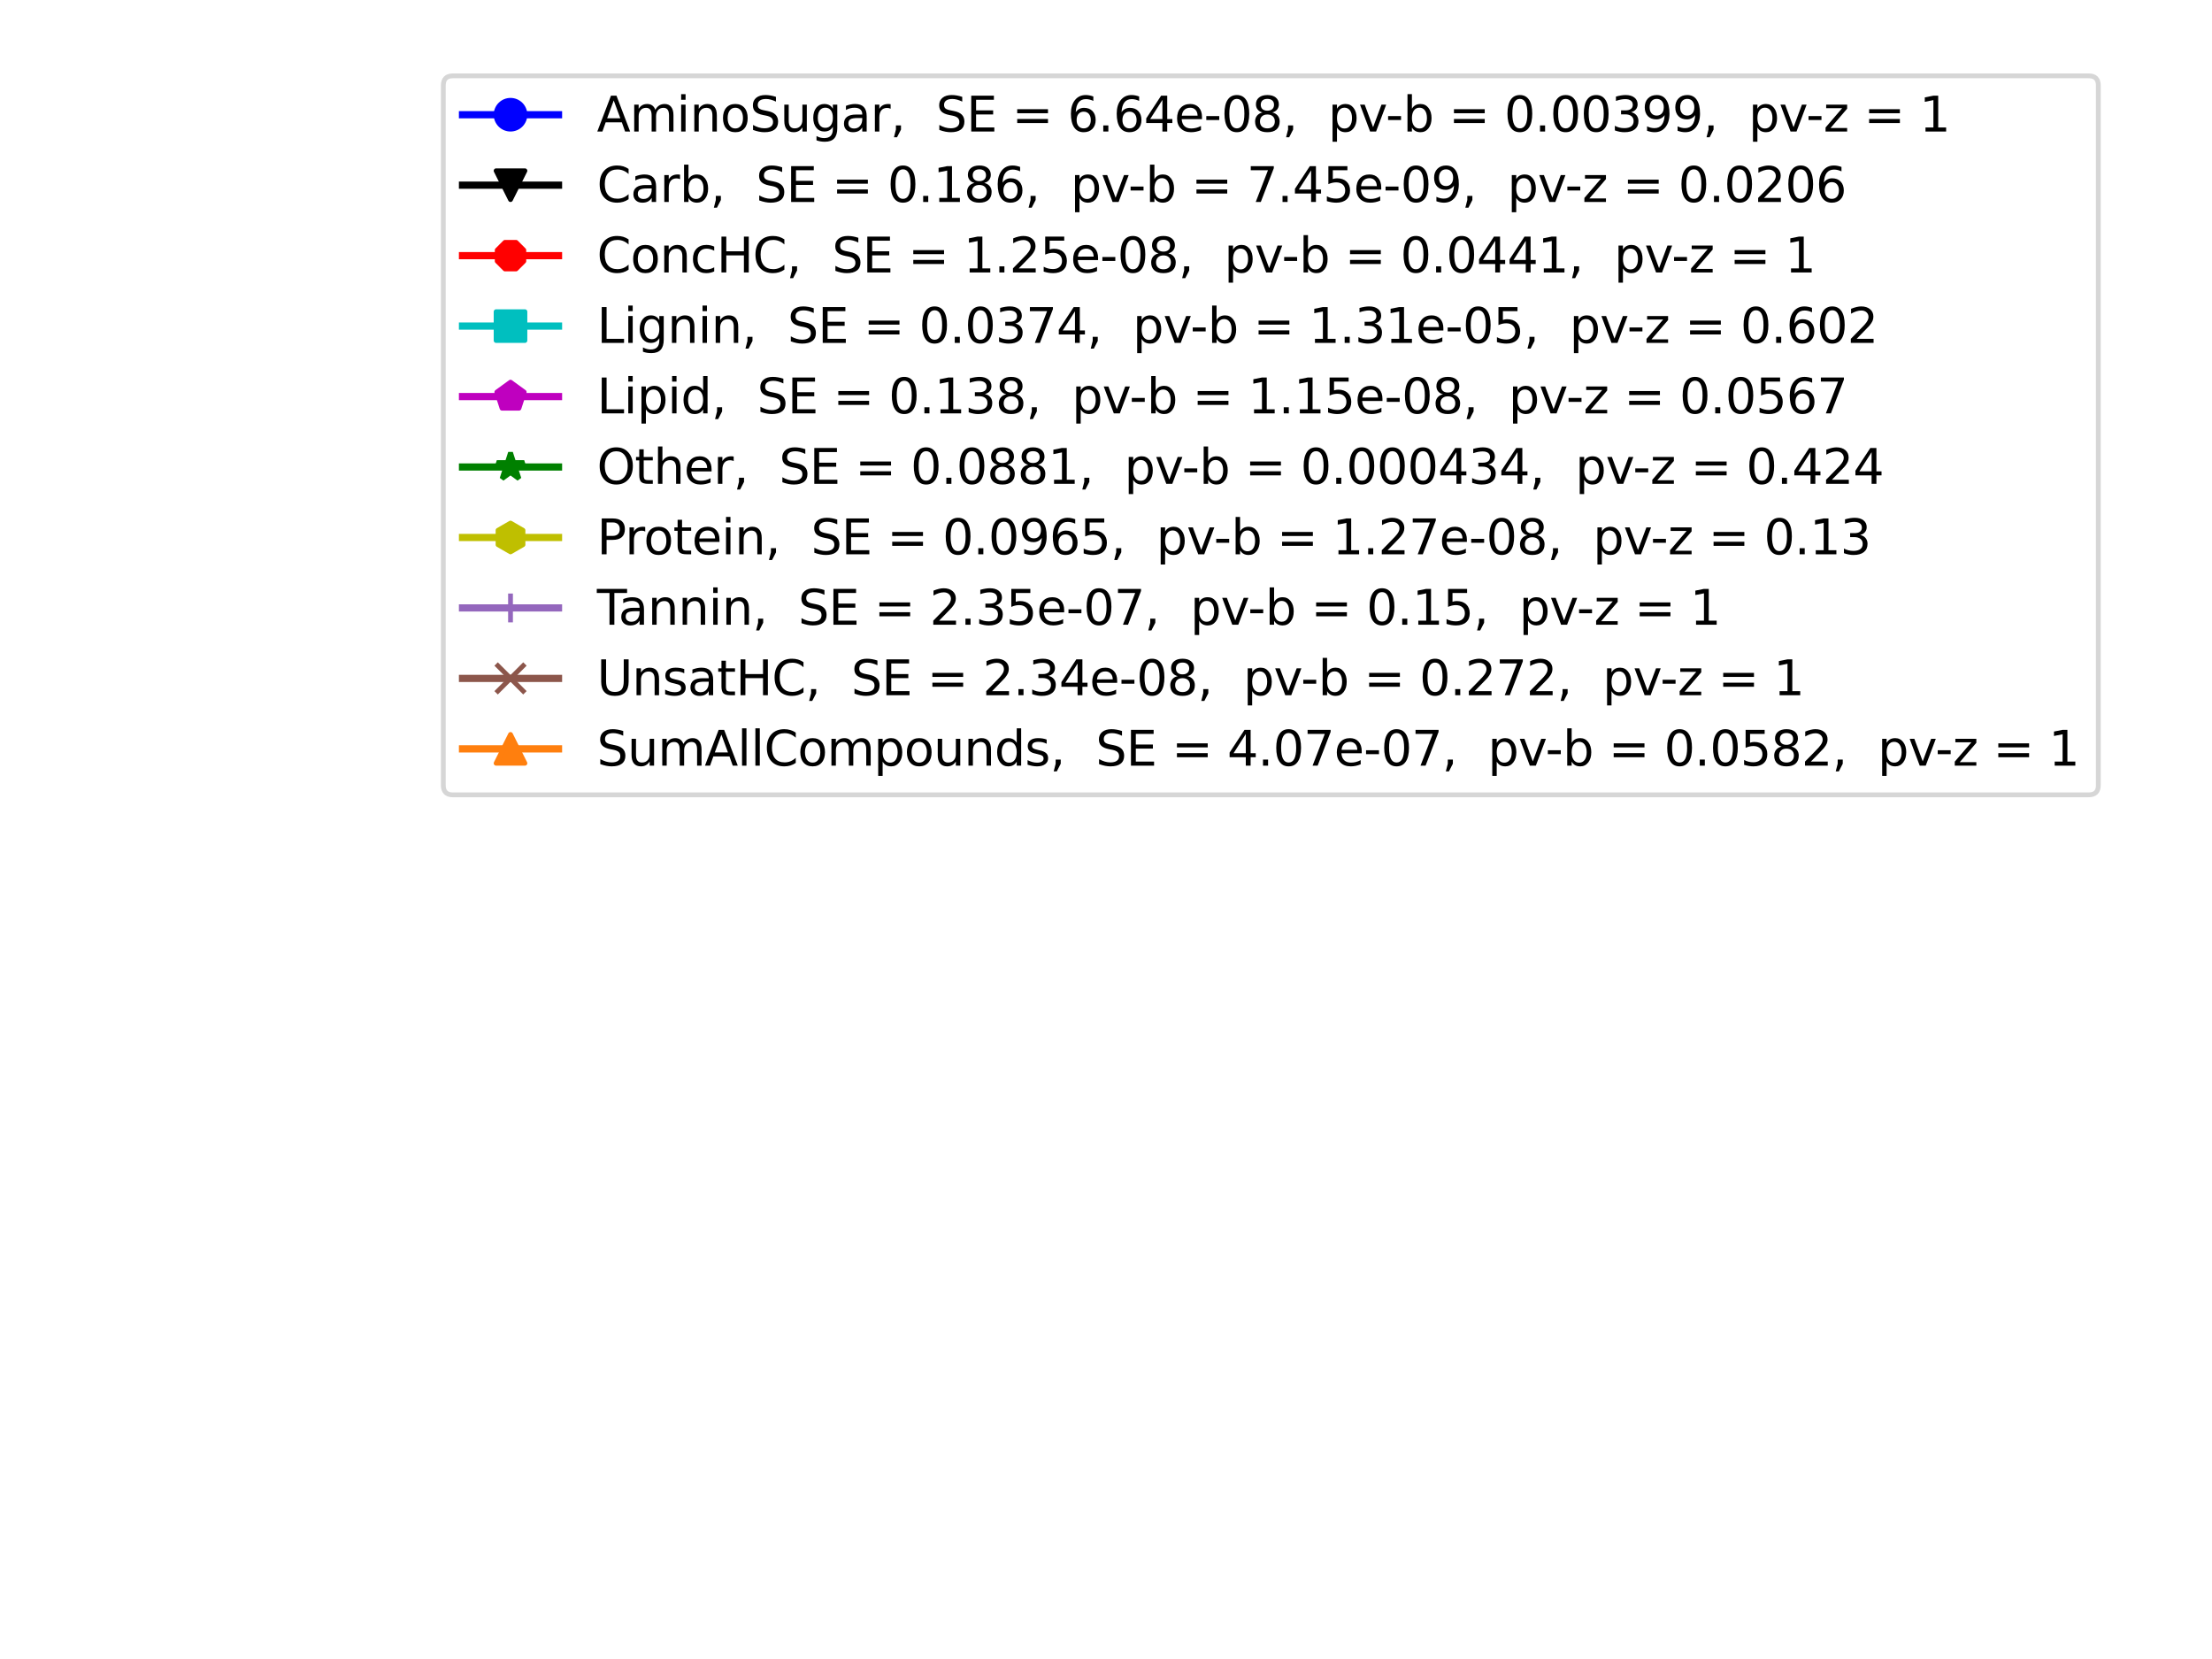 <?xml version="1.0" encoding="utf-8" standalone="no"?>
<!DOCTYPE svg PUBLIC "-//W3C//DTD SVG 1.1//EN"
  "http://www.w3.org/Graphics/SVG/1.1/DTD/svg11.dtd">
<svg xmlns:xlink="http://www.w3.org/1999/xlink" width="460.8pt" height="345.6pt" viewBox="0 0 460.8 345.6" xmlns="http://www.w3.org/2000/svg" version="1.1">
 <defs>
  <style type="text/css">*{stroke-linejoin: round; stroke-linecap: butt}</style>
 </defs>
 <g id="figure_1">
  <g id="patch_1">
   <path d="M 0 345.6 
L 460.8 345.6 
L 460.8 0 
L 0 0 
z
" style="fill: #ffffff"/>
  </g>
  <g id="axes_1">
   <g id="line2d_1"/>
   <g id="line2d_2"/>
   <g id="line2d_3"/>
   <g id="line2d_4"/>
   <g id="line2d_5"/>
   <g id="line2d_6"/>
   <g id="line2d_7"/>
   <g id="line2d_8"/>
   <g id="line2d_9"/>
   <g id="line2d_10"/>
   <g id="legend_1">
    <g id="patch_2">
     <path d="M 94.349 165.581 
L 435.12 165.581 
Q 437.12 165.581 437.12 163.581 
L 437.12 17.8 
Q 437.12 15.8 435.12 15.8 
L 94.349 15.8 
Q 92.349 15.8 92.349 17.8 
L 92.349 163.581 
Q 92.349 165.581 94.349 165.581 
z
" style="fill: #ffffff; opacity: 0.8; stroke: #cccccc; stroke-linejoin: miter"/>
    </g>
    <g id="line2d_11">
     <path d="M 96.349 23.898 
L 106.349 23.898 
L 116.349 23.898 
" style="fill: none; stroke: #0000ff; stroke-width: 1.5; stroke-linecap: square"/>
     <defs>
      <path id="mdc691e0d42" d="M 0 3 
C 0.796 3 1.559 2.684 2.121 2.121 
C 2.684 1.559 3 0.796 3 0 
C 3 -0.796 2.684 -1.559 2.121 -2.121 
C 1.559 -2.684 0.796 -3 0 -3 
C -0.796 -3 -1.559 -2.684 -2.121 -2.121 
C -2.684 -1.559 -3 -0.796 -3 0 
C -3 0.796 -2.684 1.559 -2.121 2.121 
C -1.559 2.684 -0.796 3 0 3 
z
" style="stroke: #0000ff"/>
     </defs>
     <g>
      <use xlink:href="#mdc691e0d42" x="106.349" y="23.898" style="fill: #0000ff; stroke: #0000ff"/>
     </g>
    </g>
    <g id="text_1">
     <!-- AminoSugar,  SE = 6.64e-08,  pv-b = 0.00399,  pv-z = 1 -->
     <g transform="translate(124.349 27.398)scale(0.1 -0.1)">
      <defs>
       <path id="DejaVuSans-41" d="M 2188 4044 
L 1331 1722 
L 3047 1722 
L 2188 4044 
z
M 1831 4666 
L 2547 4666 
L 4325 0 
L 3669 0 
L 3244 1197 
L 1141 1197 
L 716 0 
L 50 0 
L 1831 4666 
z
" transform="scale(0.016)"/>
       <path id="DejaVuSans-6d" d="M 3328 2828 
Q 3544 3216 3844 3400 
Q 4144 3584 4550 3584 
Q 5097 3584 5394 3201 
Q 5691 2819 5691 2113 
L 5691 0 
L 5113 0 
L 5113 2094 
Q 5113 2597 4934 2840 
Q 4756 3084 4391 3084 
Q 3944 3084 3684 2787 
Q 3425 2491 3425 1978 
L 3425 0 
L 2847 0 
L 2847 2094 
Q 2847 2600 2669 2842 
Q 2491 3084 2119 3084 
Q 1678 3084 1418 2786 
Q 1159 2488 1159 1978 
L 1159 0 
L 581 0 
L 581 3500 
L 1159 3500 
L 1159 2956 
Q 1356 3278 1631 3431 
Q 1906 3584 2284 3584 
Q 2666 3584 2933 3390 
Q 3200 3197 3328 2828 
z
" transform="scale(0.016)"/>
       <path id="DejaVuSans-69" d="M 603 3500 
L 1178 3500 
L 1178 0 
L 603 0 
L 603 3500 
z
M 603 4863 
L 1178 4863 
L 1178 4134 
L 603 4134 
L 603 4863 
z
" transform="scale(0.016)"/>
       <path id="DejaVuSans-6e" d="M 3513 2113 
L 3513 0 
L 2938 0 
L 2938 2094 
Q 2938 2591 2744 2837 
Q 2550 3084 2163 3084 
Q 1697 3084 1428 2787 
Q 1159 2491 1159 1978 
L 1159 0 
L 581 0 
L 581 3500 
L 1159 3500 
L 1159 2956 
Q 1366 3272 1645 3428 
Q 1925 3584 2291 3584 
Q 2894 3584 3203 3211 
Q 3513 2838 3513 2113 
z
" transform="scale(0.016)"/>
       <path id="DejaVuSans-6f" d="M 1959 3097 
Q 1497 3097 1228 2736 
Q 959 2375 959 1747 
Q 959 1119 1226 758 
Q 1494 397 1959 397 
Q 2419 397 2687 759 
Q 2956 1122 2956 1747 
Q 2956 2369 2687 2733 
Q 2419 3097 1959 3097 
z
M 1959 3584 
Q 2709 3584 3137 3096 
Q 3566 2609 3566 1747 
Q 3566 888 3137 398 
Q 2709 -91 1959 -91 
Q 1206 -91 779 398 
Q 353 888 353 1747 
Q 353 2609 779 3096 
Q 1206 3584 1959 3584 
z
" transform="scale(0.016)"/>
       <path id="DejaVuSans-53" d="M 3425 4513 
L 3425 3897 
Q 3066 4069 2747 4153 
Q 2428 4238 2131 4238 
Q 1616 4238 1336 4038 
Q 1056 3838 1056 3469 
Q 1056 3159 1242 3001 
Q 1428 2844 1947 2747 
L 2328 2669 
Q 3034 2534 3370 2195 
Q 3706 1856 3706 1288 
Q 3706 609 3251 259 
Q 2797 -91 1919 -91 
Q 1588 -91 1214 -16 
Q 841 59 441 206 
L 441 856 
Q 825 641 1194 531 
Q 1563 422 1919 422 
Q 2459 422 2753 634 
Q 3047 847 3047 1241 
Q 3047 1584 2836 1778 
Q 2625 1972 2144 2069 
L 1759 2144 
Q 1053 2284 737 2584 
Q 422 2884 422 3419 
Q 422 4038 858 4394 
Q 1294 4750 2059 4750 
Q 2388 4750 2728 4690 
Q 3069 4631 3425 4513 
z
" transform="scale(0.016)"/>
       <path id="DejaVuSans-75" d="M 544 1381 
L 544 3500 
L 1119 3500 
L 1119 1403 
Q 1119 906 1312 657 
Q 1506 409 1894 409 
Q 2359 409 2629 706 
Q 2900 1003 2900 1516 
L 2900 3500 
L 3475 3500 
L 3475 0 
L 2900 0 
L 2900 538 
Q 2691 219 2414 64 
Q 2138 -91 1772 -91 
Q 1169 -91 856 284 
Q 544 659 544 1381 
z
M 1991 3584 
L 1991 3584 
z
" transform="scale(0.016)"/>
       <path id="DejaVuSans-67" d="M 2906 1791 
Q 2906 2416 2648 2759 
Q 2391 3103 1925 3103 
Q 1463 3103 1205 2759 
Q 947 2416 947 1791 
Q 947 1169 1205 825 
Q 1463 481 1925 481 
Q 2391 481 2648 825 
Q 2906 1169 2906 1791 
z
M 3481 434 
Q 3481 -459 3084 -895 
Q 2688 -1331 1869 -1331 
Q 1566 -1331 1297 -1286 
Q 1028 -1241 775 -1147 
L 775 -588 
Q 1028 -725 1275 -790 
Q 1522 -856 1778 -856 
Q 2344 -856 2625 -561 
Q 2906 -266 2906 331 
L 2906 616 
Q 2728 306 2450 153 
Q 2172 0 1784 0 
Q 1141 0 747 490 
Q 353 981 353 1791 
Q 353 2603 747 3093 
Q 1141 3584 1784 3584 
Q 2172 3584 2450 3431 
Q 2728 3278 2906 2969 
L 2906 3500 
L 3481 3500 
L 3481 434 
z
" transform="scale(0.016)"/>
       <path id="DejaVuSans-61" d="M 2194 1759 
Q 1497 1759 1228 1600 
Q 959 1441 959 1056 
Q 959 750 1161 570 
Q 1363 391 1709 391 
Q 2188 391 2477 730 
Q 2766 1069 2766 1631 
L 2766 1759 
L 2194 1759 
z
M 3341 1997 
L 3341 0 
L 2766 0 
L 2766 531 
Q 2569 213 2275 61 
Q 1981 -91 1556 -91 
Q 1019 -91 701 211 
Q 384 513 384 1019 
Q 384 1609 779 1909 
Q 1175 2209 1959 2209 
L 2766 2209 
L 2766 2266 
Q 2766 2663 2505 2880 
Q 2244 3097 1772 3097 
Q 1472 3097 1187 3025 
Q 903 2953 641 2809 
L 641 3341 
Q 956 3463 1253 3523 
Q 1550 3584 1831 3584 
Q 2591 3584 2966 3190 
Q 3341 2797 3341 1997 
z
" transform="scale(0.016)"/>
       <path id="DejaVuSans-72" d="M 2631 2963 
Q 2534 3019 2420 3045 
Q 2306 3072 2169 3072 
Q 1681 3072 1420 2755 
Q 1159 2438 1159 1844 
L 1159 0 
L 581 0 
L 581 3500 
L 1159 3500 
L 1159 2956 
Q 1341 3275 1631 3429 
Q 1922 3584 2338 3584 
Q 2397 3584 2469 3576 
Q 2541 3569 2628 3553 
L 2631 2963 
z
" transform="scale(0.016)"/>
       <path id="DejaVuSans-2c" d="M 750 794 
L 1409 794 
L 1409 256 
L 897 -744 
L 494 -744 
L 750 256 
L 750 794 
z
" transform="scale(0.016)"/>
       <path id="DejaVuSans-20" transform="scale(0.016)"/>
       <path id="DejaVuSans-45" d="M 628 4666 
L 3578 4666 
L 3578 4134 
L 1259 4134 
L 1259 2753 
L 3481 2753 
L 3481 2222 
L 1259 2222 
L 1259 531 
L 3634 531 
L 3634 0 
L 628 0 
L 628 4666 
z
" transform="scale(0.016)"/>
       <path id="DejaVuSans-3d" d="M 678 2906 
L 4684 2906 
L 4684 2381 
L 678 2381 
L 678 2906 
z
M 678 1631 
L 4684 1631 
L 4684 1100 
L 678 1100 
L 678 1631 
z
" transform="scale(0.016)"/>
       <path id="DejaVuSans-36" d="M 2113 2584 
Q 1688 2584 1439 2293 
Q 1191 2003 1191 1497 
Q 1191 994 1439 701 
Q 1688 409 2113 409 
Q 2538 409 2786 701 
Q 3034 994 3034 1497 
Q 3034 2003 2786 2293 
Q 2538 2584 2113 2584 
z
M 3366 4563 
L 3366 3988 
Q 3128 4100 2886 4159 
Q 2644 4219 2406 4219 
Q 1781 4219 1451 3797 
Q 1122 3375 1075 2522 
Q 1259 2794 1537 2939 
Q 1816 3084 2150 3084 
Q 2853 3084 3261 2657 
Q 3669 2231 3669 1497 
Q 3669 778 3244 343 
Q 2819 -91 2113 -91 
Q 1303 -91 875 529 
Q 447 1150 447 2328 
Q 447 3434 972 4092 
Q 1497 4750 2381 4750 
Q 2619 4750 2861 4703 
Q 3103 4656 3366 4563 
z
" transform="scale(0.016)"/>
       <path id="DejaVuSans-2e" d="M 684 794 
L 1344 794 
L 1344 0 
L 684 0 
L 684 794 
z
" transform="scale(0.016)"/>
       <path id="DejaVuSans-34" d="M 2419 4116 
L 825 1625 
L 2419 1625 
L 2419 4116 
z
M 2253 4666 
L 3047 4666 
L 3047 1625 
L 3713 1625 
L 3713 1100 
L 3047 1100 
L 3047 0 
L 2419 0 
L 2419 1100 
L 313 1100 
L 313 1709 
L 2253 4666 
z
" transform="scale(0.016)"/>
       <path id="DejaVuSans-65" d="M 3597 1894 
L 3597 1613 
L 953 1613 
Q 991 1019 1311 708 
Q 1631 397 2203 397 
Q 2534 397 2845 478 
Q 3156 559 3463 722 
L 3463 178 
Q 3153 47 2828 -22 
Q 2503 -91 2169 -91 
Q 1331 -91 842 396 
Q 353 884 353 1716 
Q 353 2575 817 3079 
Q 1281 3584 2069 3584 
Q 2775 3584 3186 3129 
Q 3597 2675 3597 1894 
z
M 3022 2063 
Q 3016 2534 2758 2815 
Q 2500 3097 2075 3097 
Q 1594 3097 1305 2825 
Q 1016 2553 972 2059 
L 3022 2063 
z
" transform="scale(0.016)"/>
       <path id="DejaVuSans-2d" d="M 313 2009 
L 1997 2009 
L 1997 1497 
L 313 1497 
L 313 2009 
z
" transform="scale(0.016)"/>
       <path id="DejaVuSans-30" d="M 2034 4250 
Q 1547 4250 1301 3770 
Q 1056 3291 1056 2328 
Q 1056 1369 1301 889 
Q 1547 409 2034 409 
Q 2525 409 2770 889 
Q 3016 1369 3016 2328 
Q 3016 3291 2770 3770 
Q 2525 4250 2034 4250 
z
M 2034 4750 
Q 2819 4750 3233 4129 
Q 3647 3509 3647 2328 
Q 3647 1150 3233 529 
Q 2819 -91 2034 -91 
Q 1250 -91 836 529 
Q 422 1150 422 2328 
Q 422 3509 836 4129 
Q 1250 4750 2034 4750 
z
" transform="scale(0.016)"/>
       <path id="DejaVuSans-38" d="M 2034 2216 
Q 1584 2216 1326 1975 
Q 1069 1734 1069 1313 
Q 1069 891 1326 650 
Q 1584 409 2034 409 
Q 2484 409 2743 651 
Q 3003 894 3003 1313 
Q 3003 1734 2745 1975 
Q 2488 2216 2034 2216 
z
M 1403 2484 
Q 997 2584 770 2862 
Q 544 3141 544 3541 
Q 544 4100 942 4425 
Q 1341 4750 2034 4750 
Q 2731 4750 3128 4425 
Q 3525 4100 3525 3541 
Q 3525 3141 3298 2862 
Q 3072 2584 2669 2484 
Q 3125 2378 3379 2068 
Q 3634 1759 3634 1313 
Q 3634 634 3220 271 
Q 2806 -91 2034 -91 
Q 1263 -91 848 271 
Q 434 634 434 1313 
Q 434 1759 690 2068 
Q 947 2378 1403 2484 
z
M 1172 3481 
Q 1172 3119 1398 2916 
Q 1625 2713 2034 2713 
Q 2441 2713 2670 2916 
Q 2900 3119 2900 3481 
Q 2900 3844 2670 4047 
Q 2441 4250 2034 4250 
Q 1625 4250 1398 4047 
Q 1172 3844 1172 3481 
z
" transform="scale(0.016)"/>
       <path id="DejaVuSans-70" d="M 1159 525 
L 1159 -1331 
L 581 -1331 
L 581 3500 
L 1159 3500 
L 1159 2969 
Q 1341 3281 1617 3432 
Q 1894 3584 2278 3584 
Q 2916 3584 3314 3078 
Q 3713 2572 3713 1747 
Q 3713 922 3314 415 
Q 2916 -91 2278 -91 
Q 1894 -91 1617 61 
Q 1341 213 1159 525 
z
M 3116 1747 
Q 3116 2381 2855 2742 
Q 2594 3103 2138 3103 
Q 1681 3103 1420 2742 
Q 1159 2381 1159 1747 
Q 1159 1113 1420 752 
Q 1681 391 2138 391 
Q 2594 391 2855 752 
Q 3116 1113 3116 1747 
z
" transform="scale(0.016)"/>
       <path id="DejaVuSans-76" d="M 191 3500 
L 800 3500 
L 1894 563 
L 2988 3500 
L 3597 3500 
L 2284 0 
L 1503 0 
L 191 3500 
z
" transform="scale(0.016)"/>
       <path id="DejaVuSans-62" d="M 3116 1747 
Q 3116 2381 2855 2742 
Q 2594 3103 2138 3103 
Q 1681 3103 1420 2742 
Q 1159 2381 1159 1747 
Q 1159 1113 1420 752 
Q 1681 391 2138 391 
Q 2594 391 2855 752 
Q 3116 1113 3116 1747 
z
M 1159 2969 
Q 1341 3281 1617 3432 
Q 1894 3584 2278 3584 
Q 2916 3584 3314 3078 
Q 3713 2572 3713 1747 
Q 3713 922 3314 415 
Q 2916 -91 2278 -91 
Q 1894 -91 1617 61 
Q 1341 213 1159 525 
L 1159 0 
L 581 0 
L 581 4863 
L 1159 4863 
L 1159 2969 
z
" transform="scale(0.016)"/>
       <path id="DejaVuSans-33" d="M 2597 2516 
Q 3050 2419 3304 2112 
Q 3559 1806 3559 1356 
Q 3559 666 3084 287 
Q 2609 -91 1734 -91 
Q 1441 -91 1130 -33 
Q 819 25 488 141 
L 488 750 
Q 750 597 1062 519 
Q 1375 441 1716 441 
Q 2309 441 2620 675 
Q 2931 909 2931 1356 
Q 2931 1769 2642 2001 
Q 2353 2234 1838 2234 
L 1294 2234 
L 1294 2753 
L 1863 2753 
Q 2328 2753 2575 2939 
Q 2822 3125 2822 3475 
Q 2822 3834 2567 4026 
Q 2313 4219 1838 4219 
Q 1578 4219 1281 4162 
Q 984 4106 628 3988 
L 628 4550 
Q 988 4650 1302 4700 
Q 1616 4750 1894 4750 
Q 2613 4750 3031 4423 
Q 3450 4097 3450 3541 
Q 3450 3153 3228 2886 
Q 3006 2619 2597 2516 
z
" transform="scale(0.016)"/>
       <path id="DejaVuSans-39" d="M 703 97 
L 703 672 
Q 941 559 1184 500 
Q 1428 441 1663 441 
Q 2288 441 2617 861 
Q 2947 1281 2994 2138 
Q 2813 1869 2534 1725 
Q 2256 1581 1919 1581 
Q 1219 1581 811 2004 
Q 403 2428 403 3163 
Q 403 3881 828 4315 
Q 1253 4750 1959 4750 
Q 2769 4750 3195 4129 
Q 3622 3509 3622 2328 
Q 3622 1225 3098 567 
Q 2575 -91 1691 -91 
Q 1453 -91 1209 -44 
Q 966 3 703 97 
z
M 1959 2075 
Q 2384 2075 2632 2365 
Q 2881 2656 2881 3163 
Q 2881 3666 2632 3958 
Q 2384 4250 1959 4250 
Q 1534 4250 1286 3958 
Q 1038 3666 1038 3163 
Q 1038 2656 1286 2365 
Q 1534 2075 1959 2075 
z
" transform="scale(0.016)"/>
       <path id="DejaVuSans-7a" d="M 353 3500 
L 3084 3500 
L 3084 2975 
L 922 459 
L 3084 459 
L 3084 0 
L 275 0 
L 275 525 
L 2438 3041 
L 353 3041 
L 353 3500 
z
" transform="scale(0.016)"/>
       <path id="DejaVuSans-31" d="M 794 531 
L 1825 531 
L 1825 4091 
L 703 3866 
L 703 4441 
L 1819 4666 
L 2450 4666 
L 2450 531 
L 3481 531 
L 3481 0 
L 794 0 
L 794 531 
z
" transform="scale(0.016)"/>
      </defs>
      <use xlink:href="#DejaVuSans-41"/>
      <use xlink:href="#DejaVuSans-6d" x="68.408"/>
      <use xlink:href="#DejaVuSans-69" x="165.82"/>
      <use xlink:href="#DejaVuSans-6e" x="193.604"/>
      <use xlink:href="#DejaVuSans-6f" x="256.982"/>
      <use xlink:href="#DejaVuSans-53" x="318.164"/>
      <use xlink:href="#DejaVuSans-75" x="381.641"/>
      <use xlink:href="#DejaVuSans-67" x="445.02"/>
      <use xlink:href="#DejaVuSans-61" x="508.496"/>
      <use xlink:href="#DejaVuSans-72" x="569.775"/>
      <use xlink:href="#DejaVuSans-2c" x="610.889"/>
      <use xlink:href="#DejaVuSans-20" x="642.676"/>
      <use xlink:href="#DejaVuSans-20" x="674.463"/>
      <use xlink:href="#DejaVuSans-53" x="706.25"/>
      <use xlink:href="#DejaVuSans-45" x="769.727"/>
      <use xlink:href="#DejaVuSans-20" x="832.91"/>
      <use xlink:href="#DejaVuSans-3d" x="864.697"/>
      <use xlink:href="#DejaVuSans-20" x="948.486"/>
      <use xlink:href="#DejaVuSans-36" x="980.273"/>
      <use xlink:href="#DejaVuSans-2e" x="1043.896"/>
      <use xlink:href="#DejaVuSans-36" x="1075.684"/>
      <use xlink:href="#DejaVuSans-34" x="1139.307"/>
      <use xlink:href="#DejaVuSans-65" x="1202.93"/>
      <use xlink:href="#DejaVuSans-2d" x="1264.453"/>
      <use xlink:href="#DejaVuSans-30" x="1300.537"/>
      <use xlink:href="#DejaVuSans-38" x="1364.16"/>
      <use xlink:href="#DejaVuSans-2c" x="1427.783"/>
      <use xlink:href="#DejaVuSans-20" x="1459.57"/>
      <use xlink:href="#DejaVuSans-20" x="1491.357"/>
      <use xlink:href="#DejaVuSans-70" x="1523.145"/>
      <use xlink:href="#DejaVuSans-76" x="1586.621"/>
      <use xlink:href="#DejaVuSans-2d" x="1643.176"/>
      <use xlink:href="#DejaVuSans-62" x="1679.26"/>
      <use xlink:href="#DejaVuSans-20" x="1742.736"/>
      <use xlink:href="#DejaVuSans-3d" x="1774.523"/>
      <use xlink:href="#DejaVuSans-20" x="1858.312"/>
      <use xlink:href="#DejaVuSans-30" x="1890.1"/>
      <use xlink:href="#DejaVuSans-2e" x="1953.723"/>
      <use xlink:href="#DejaVuSans-30" x="1985.51"/>
      <use xlink:href="#DejaVuSans-30" x="2049.133"/>
      <use xlink:href="#DejaVuSans-33" x="2112.756"/>
      <use xlink:href="#DejaVuSans-39" x="2176.379"/>
      <use xlink:href="#DejaVuSans-39" x="2240.002"/>
      <use xlink:href="#DejaVuSans-2c" x="2303.625"/>
      <use xlink:href="#DejaVuSans-20" x="2335.412"/>
      <use xlink:href="#DejaVuSans-20" x="2367.199"/>
      <use xlink:href="#DejaVuSans-70" x="2398.986"/>
      <use xlink:href="#DejaVuSans-76" x="2462.463"/>
      <use xlink:href="#DejaVuSans-2d" x="2519.018"/>
      <use xlink:href="#DejaVuSans-7a" x="2555.102"/>
      <use xlink:href="#DejaVuSans-20" x="2607.592"/>
      <use xlink:href="#DejaVuSans-3d" x="2639.379"/>
      <use xlink:href="#DejaVuSans-20" x="2723.168"/>
      <use xlink:href="#DejaVuSans-31" x="2754.955"/>
     </g>
    </g>
    <g id="line2d_12">
     <path d="M 96.349 38.577 
L 106.349 38.577 
L 116.349 38.577 
" style="fill: none; stroke: #000000; stroke-width: 1.5; stroke-linecap: square"/>
     <defs>
      <path id="mf0609f9dbe" d="M -0 3 
L 3 -3 
L -3 -3 
z
" style="stroke: #000000; stroke-linejoin: miter"/>
     </defs>
     <g>
      <use xlink:href="#mf0609f9dbe" x="106.349" y="38.577" style="stroke: #000000; stroke-linejoin: miter"/>
     </g>
    </g>
    <g id="text_2">
     <!-- Carb,  SE = 0.186,  pv-b = 7.45e-09,  pv-z = 0.0206 -->
     <g transform="translate(124.349 42.077)scale(0.1 -0.1)">
      <defs>
       <path id="DejaVuSans-43" d="M 4122 4306 
L 4122 3641 
Q 3803 3938 3442 4084 
Q 3081 4231 2675 4231 
Q 1875 4231 1450 3742 
Q 1025 3253 1025 2328 
Q 1025 1406 1450 917 
Q 1875 428 2675 428 
Q 3081 428 3442 575 
Q 3803 722 4122 1019 
L 4122 359 
Q 3791 134 3420 21 
Q 3050 -91 2638 -91 
Q 1578 -91 968 557 
Q 359 1206 359 2328 
Q 359 3453 968 4101 
Q 1578 4750 2638 4750 
Q 3056 4750 3426 4639 
Q 3797 4528 4122 4306 
z
" transform="scale(0.016)"/>
       <path id="DejaVuSans-37" d="M 525 4666 
L 3525 4666 
L 3525 4397 
L 1831 0 
L 1172 0 
L 2766 4134 
L 525 4134 
L 525 4666 
z
" transform="scale(0.016)"/>
       <path id="DejaVuSans-35" d="M 691 4666 
L 3169 4666 
L 3169 4134 
L 1269 4134 
L 1269 2991 
Q 1406 3038 1543 3061 
Q 1681 3084 1819 3084 
Q 2600 3084 3056 2656 
Q 3513 2228 3513 1497 
Q 3513 744 3044 326 
Q 2575 -91 1722 -91 
Q 1428 -91 1123 -41 
Q 819 9 494 109 
L 494 744 
Q 775 591 1075 516 
Q 1375 441 1709 441 
Q 2250 441 2565 725 
Q 2881 1009 2881 1497 
Q 2881 1984 2565 2268 
Q 2250 2553 1709 2553 
Q 1456 2553 1204 2497 
Q 953 2441 691 2322 
L 691 4666 
z
" transform="scale(0.016)"/>
       <path id="DejaVuSans-32" d="M 1228 531 
L 3431 531 
L 3431 0 
L 469 0 
L 469 531 
Q 828 903 1448 1529 
Q 2069 2156 2228 2338 
Q 2531 2678 2651 2914 
Q 2772 3150 2772 3378 
Q 2772 3750 2511 3984 
Q 2250 4219 1831 4219 
Q 1534 4219 1204 4116 
Q 875 4013 500 3803 
L 500 4441 
Q 881 4594 1212 4672 
Q 1544 4750 1819 4750 
Q 2544 4750 2975 4387 
Q 3406 4025 3406 3419 
Q 3406 3131 3298 2873 
Q 3191 2616 2906 2266 
Q 2828 2175 2409 1742 
Q 1991 1309 1228 531 
z
" transform="scale(0.016)"/>
      </defs>
      <use xlink:href="#DejaVuSans-43"/>
      <use xlink:href="#DejaVuSans-61" x="69.824"/>
      <use xlink:href="#DejaVuSans-72" x="131.104"/>
      <use xlink:href="#DejaVuSans-62" x="172.217"/>
      <use xlink:href="#DejaVuSans-2c" x="235.693"/>
      <use xlink:href="#DejaVuSans-20" x="267.48"/>
      <use xlink:href="#DejaVuSans-20" x="299.268"/>
      <use xlink:href="#DejaVuSans-53" x="331.055"/>
      <use xlink:href="#DejaVuSans-45" x="394.531"/>
      <use xlink:href="#DejaVuSans-20" x="457.715"/>
      <use xlink:href="#DejaVuSans-3d" x="489.502"/>
      <use xlink:href="#DejaVuSans-20" x="573.291"/>
      <use xlink:href="#DejaVuSans-30" x="605.078"/>
      <use xlink:href="#DejaVuSans-2e" x="668.701"/>
      <use xlink:href="#DejaVuSans-31" x="700.488"/>
      <use xlink:href="#DejaVuSans-38" x="764.111"/>
      <use xlink:href="#DejaVuSans-36" x="827.734"/>
      <use xlink:href="#DejaVuSans-2c" x="891.357"/>
      <use xlink:href="#DejaVuSans-20" x="923.145"/>
      <use xlink:href="#DejaVuSans-20" x="954.932"/>
      <use xlink:href="#DejaVuSans-70" x="986.719"/>
      <use xlink:href="#DejaVuSans-76" x="1050.195"/>
      <use xlink:href="#DejaVuSans-2d" x="1106.75"/>
      <use xlink:href="#DejaVuSans-62" x="1142.834"/>
      <use xlink:href="#DejaVuSans-20" x="1206.311"/>
      <use xlink:href="#DejaVuSans-3d" x="1238.098"/>
      <use xlink:href="#DejaVuSans-20" x="1321.887"/>
      <use xlink:href="#DejaVuSans-37" x="1353.674"/>
      <use xlink:href="#DejaVuSans-2e" x="1417.297"/>
      <use xlink:href="#DejaVuSans-34" x="1449.084"/>
      <use xlink:href="#DejaVuSans-35" x="1512.707"/>
      <use xlink:href="#DejaVuSans-65" x="1576.33"/>
      <use xlink:href="#DejaVuSans-2d" x="1637.854"/>
      <use xlink:href="#DejaVuSans-30" x="1673.938"/>
      <use xlink:href="#DejaVuSans-39" x="1737.561"/>
      <use xlink:href="#DejaVuSans-2c" x="1801.184"/>
      <use xlink:href="#DejaVuSans-20" x="1832.971"/>
      <use xlink:href="#DejaVuSans-20" x="1864.758"/>
      <use xlink:href="#DejaVuSans-70" x="1896.545"/>
      <use xlink:href="#DejaVuSans-76" x="1960.021"/>
      <use xlink:href="#DejaVuSans-2d" x="2016.576"/>
      <use xlink:href="#DejaVuSans-7a" x="2052.66"/>
      <use xlink:href="#DejaVuSans-20" x="2105.15"/>
      <use xlink:href="#DejaVuSans-3d" x="2136.938"/>
      <use xlink:href="#DejaVuSans-20" x="2220.727"/>
      <use xlink:href="#DejaVuSans-30" x="2252.514"/>
      <use xlink:href="#DejaVuSans-2e" x="2316.137"/>
      <use xlink:href="#DejaVuSans-30" x="2347.924"/>
      <use xlink:href="#DejaVuSans-32" x="2411.547"/>
      <use xlink:href="#DejaVuSans-30" x="2475.17"/>
      <use xlink:href="#DejaVuSans-36" x="2538.793"/>
     </g>
    </g>
    <g id="line2d_13">
     <path d="M 96.349 53.255 
L 106.349 53.255 
L 116.349 53.255 
" style="fill: none; stroke: #ff0000; stroke-width: 1.5; stroke-linecap: square"/>
     <defs>
      <path id="maa31797fbc" d="M -1.148 -2.772 
L -2.772 -1.148 
L -2.772 1.148 
L -1.148 2.772 
L 1.148 2.772 
L 2.772 1.148 
L 2.772 -1.148 
L 1.148 -2.772 
z
" style="stroke: #ff0000; stroke-linejoin: miter"/>
     </defs>
     <g>
      <use xlink:href="#maa31797fbc" x="106.349" y="53.255" style="fill: #ff0000; stroke: #ff0000; stroke-linejoin: miter"/>
     </g>
    </g>
    <g id="text_3">
     <!-- ConcHC,  SE = 1.25e-08,  pv-b = 0.0441,  pv-z = 1 -->
     <g transform="translate(124.349 56.755)scale(0.1 -0.1)">
      <defs>
       <path id="DejaVuSans-63" d="M 3122 3366 
L 3122 2828 
Q 2878 2963 2633 3030 
Q 2388 3097 2138 3097 
Q 1578 3097 1268 2742 
Q 959 2388 959 1747 
Q 959 1106 1268 751 
Q 1578 397 2138 397 
Q 2388 397 2633 464 
Q 2878 531 3122 666 
L 3122 134 
Q 2881 22 2623 -34 
Q 2366 -91 2075 -91 
Q 1284 -91 818 406 
Q 353 903 353 1747 
Q 353 2603 823 3093 
Q 1294 3584 2113 3584 
Q 2378 3584 2631 3529 
Q 2884 3475 3122 3366 
z
" transform="scale(0.016)"/>
       <path id="DejaVuSans-48" d="M 628 4666 
L 1259 4666 
L 1259 2753 
L 3553 2753 
L 3553 4666 
L 4184 4666 
L 4184 0 
L 3553 0 
L 3553 2222 
L 1259 2222 
L 1259 0 
L 628 0 
L 628 4666 
z
" transform="scale(0.016)"/>
      </defs>
      <use xlink:href="#DejaVuSans-43"/>
      <use xlink:href="#DejaVuSans-6f" x="69.824"/>
      <use xlink:href="#DejaVuSans-6e" x="131.006"/>
      <use xlink:href="#DejaVuSans-63" x="194.385"/>
      <use xlink:href="#DejaVuSans-48" x="249.365"/>
      <use xlink:href="#DejaVuSans-43" x="324.561"/>
      <use xlink:href="#DejaVuSans-2c" x="394.385"/>
      <use xlink:href="#DejaVuSans-20" x="426.172"/>
      <use xlink:href="#DejaVuSans-20" x="457.959"/>
      <use xlink:href="#DejaVuSans-53" x="489.746"/>
      <use xlink:href="#DejaVuSans-45" x="553.223"/>
      <use xlink:href="#DejaVuSans-20" x="616.406"/>
      <use xlink:href="#DejaVuSans-3d" x="648.193"/>
      <use xlink:href="#DejaVuSans-20" x="731.982"/>
      <use xlink:href="#DejaVuSans-31" x="763.77"/>
      <use xlink:href="#DejaVuSans-2e" x="827.393"/>
      <use xlink:href="#DejaVuSans-32" x="859.18"/>
      <use xlink:href="#DejaVuSans-35" x="922.803"/>
      <use xlink:href="#DejaVuSans-65" x="986.426"/>
      <use xlink:href="#DejaVuSans-2d" x="1047.949"/>
      <use xlink:href="#DejaVuSans-30" x="1084.033"/>
      <use xlink:href="#DejaVuSans-38" x="1147.656"/>
      <use xlink:href="#DejaVuSans-2c" x="1211.279"/>
      <use xlink:href="#DejaVuSans-20" x="1243.066"/>
      <use xlink:href="#DejaVuSans-20" x="1274.854"/>
      <use xlink:href="#DejaVuSans-70" x="1306.641"/>
      <use xlink:href="#DejaVuSans-76" x="1370.117"/>
      <use xlink:href="#DejaVuSans-2d" x="1426.672"/>
      <use xlink:href="#DejaVuSans-62" x="1462.756"/>
      <use xlink:href="#DejaVuSans-20" x="1526.232"/>
      <use xlink:href="#DejaVuSans-3d" x="1558.02"/>
      <use xlink:href="#DejaVuSans-20" x="1641.809"/>
      <use xlink:href="#DejaVuSans-30" x="1673.596"/>
      <use xlink:href="#DejaVuSans-2e" x="1737.219"/>
      <use xlink:href="#DejaVuSans-30" x="1769.006"/>
      <use xlink:href="#DejaVuSans-34" x="1832.629"/>
      <use xlink:href="#DejaVuSans-34" x="1896.252"/>
      <use xlink:href="#DejaVuSans-31" x="1959.875"/>
      <use xlink:href="#DejaVuSans-2c" x="2023.498"/>
      <use xlink:href="#DejaVuSans-20" x="2055.285"/>
      <use xlink:href="#DejaVuSans-20" x="2087.072"/>
      <use xlink:href="#DejaVuSans-70" x="2118.859"/>
      <use xlink:href="#DejaVuSans-76" x="2182.336"/>
      <use xlink:href="#DejaVuSans-2d" x="2238.891"/>
      <use xlink:href="#DejaVuSans-7a" x="2274.975"/>
      <use xlink:href="#DejaVuSans-20" x="2327.465"/>
      <use xlink:href="#DejaVuSans-3d" x="2359.252"/>
      <use xlink:href="#DejaVuSans-20" x="2443.041"/>
      <use xlink:href="#DejaVuSans-31" x="2474.828"/>
     </g>
    </g>
    <g id="line2d_14">
     <path d="M 96.349 67.933 
L 106.349 67.933 
L 116.349 67.933 
" style="fill: none; stroke: #00bfbf; stroke-width: 1.5; stroke-linecap: square"/>
     <defs>
      <path id="mebb5321f61" d="M -3 3 
L 3 3 
L 3 -3 
L -3 -3 
z
" style="stroke: #00bfbf; stroke-linejoin: miter"/>
     </defs>
     <g>
      <use xlink:href="#mebb5321f61" x="106.349" y="67.933" style="fill: #00bfbf; stroke: #00bfbf; stroke-linejoin: miter"/>
     </g>
    </g>
    <g id="text_4">
     <!-- Lignin,  SE = 0.0374,  pv-b = 1.31e-05,  pv-z = 0.602 -->
     <g transform="translate(124.349 71.433)scale(0.1 -0.1)">
      <defs>
       <path id="DejaVuSans-4c" d="M 628 4666 
L 1259 4666 
L 1259 531 
L 3531 531 
L 3531 0 
L 628 0 
L 628 4666 
z
" transform="scale(0.016)"/>
      </defs>
      <use xlink:href="#DejaVuSans-4c"/>
      <use xlink:href="#DejaVuSans-69" x="55.713"/>
      <use xlink:href="#DejaVuSans-67" x="83.496"/>
      <use xlink:href="#DejaVuSans-6e" x="146.973"/>
      <use xlink:href="#DejaVuSans-69" x="210.352"/>
      <use xlink:href="#DejaVuSans-6e" x="238.135"/>
      <use xlink:href="#DejaVuSans-2c" x="301.514"/>
      <use xlink:href="#DejaVuSans-20" x="333.301"/>
      <use xlink:href="#DejaVuSans-20" x="365.088"/>
      <use xlink:href="#DejaVuSans-53" x="396.875"/>
      <use xlink:href="#DejaVuSans-45" x="460.352"/>
      <use xlink:href="#DejaVuSans-20" x="523.535"/>
      <use xlink:href="#DejaVuSans-3d" x="555.322"/>
      <use xlink:href="#DejaVuSans-20" x="639.111"/>
      <use xlink:href="#DejaVuSans-30" x="670.898"/>
      <use xlink:href="#DejaVuSans-2e" x="734.521"/>
      <use xlink:href="#DejaVuSans-30" x="766.309"/>
      <use xlink:href="#DejaVuSans-33" x="829.932"/>
      <use xlink:href="#DejaVuSans-37" x="893.555"/>
      <use xlink:href="#DejaVuSans-34" x="957.178"/>
      <use xlink:href="#DejaVuSans-2c" x="1020.801"/>
      <use xlink:href="#DejaVuSans-20" x="1052.588"/>
      <use xlink:href="#DejaVuSans-20" x="1084.375"/>
      <use xlink:href="#DejaVuSans-70" x="1116.162"/>
      <use xlink:href="#DejaVuSans-76" x="1179.639"/>
      <use xlink:href="#DejaVuSans-2d" x="1236.193"/>
      <use xlink:href="#DejaVuSans-62" x="1272.277"/>
      <use xlink:href="#DejaVuSans-20" x="1335.754"/>
      <use xlink:href="#DejaVuSans-3d" x="1367.541"/>
      <use xlink:href="#DejaVuSans-20" x="1451.33"/>
      <use xlink:href="#DejaVuSans-31" x="1483.117"/>
      <use xlink:href="#DejaVuSans-2e" x="1546.74"/>
      <use xlink:href="#DejaVuSans-33" x="1578.527"/>
      <use xlink:href="#DejaVuSans-31" x="1642.15"/>
      <use xlink:href="#DejaVuSans-65" x="1705.773"/>
      <use xlink:href="#DejaVuSans-2d" x="1767.297"/>
      <use xlink:href="#DejaVuSans-30" x="1803.381"/>
      <use xlink:href="#DejaVuSans-35" x="1867.004"/>
      <use xlink:href="#DejaVuSans-2c" x="1930.627"/>
      <use xlink:href="#DejaVuSans-20" x="1962.414"/>
      <use xlink:href="#DejaVuSans-20" x="1994.201"/>
      <use xlink:href="#DejaVuSans-70" x="2025.988"/>
      <use xlink:href="#DejaVuSans-76" x="2089.465"/>
      <use xlink:href="#DejaVuSans-2d" x="2146.02"/>
      <use xlink:href="#DejaVuSans-7a" x="2182.104"/>
      <use xlink:href="#DejaVuSans-20" x="2234.594"/>
      <use xlink:href="#DejaVuSans-3d" x="2266.381"/>
      <use xlink:href="#DejaVuSans-20" x="2350.17"/>
      <use xlink:href="#DejaVuSans-30" x="2381.957"/>
      <use xlink:href="#DejaVuSans-2e" x="2445.58"/>
      <use xlink:href="#DejaVuSans-36" x="2477.367"/>
      <use xlink:href="#DejaVuSans-30" x="2540.99"/>
      <use xlink:href="#DejaVuSans-32" x="2604.613"/>
     </g>
    </g>
    <g id="line2d_15">
     <path d="M 96.349 82.611 
L 106.349 82.611 
L 116.349 82.611 
" style="fill: none; stroke: #bf00bf; stroke-width: 1.5; stroke-linecap: square"/>
     <defs>
      <path id="ma3b764396e" d="M 0 -3 
L -2.853 -0.927 
L -1.763 2.427 
L 1.763 2.427 
L 2.853 -0.927 
z
" style="stroke: #bf00bf; stroke-linejoin: miter"/>
     </defs>
     <g>
      <use xlink:href="#ma3b764396e" x="106.349" y="82.611" style="fill: #bf00bf; stroke: #bf00bf; stroke-linejoin: miter"/>
     </g>
    </g>
    <g id="text_5">
     <!-- Lipid,  SE = 0.138,  pv-b = 1.15e-08,  pv-z = 0.0567 -->
     <g transform="translate(124.349 86.111)scale(0.1 -0.1)">
      <defs>
       <path id="DejaVuSans-64" d="M 2906 2969 
L 2906 4863 
L 3481 4863 
L 3481 0 
L 2906 0 
L 2906 525 
Q 2725 213 2448 61 
Q 2172 -91 1784 -91 
Q 1150 -91 751 415 
Q 353 922 353 1747 
Q 353 2572 751 3078 
Q 1150 3584 1784 3584 
Q 2172 3584 2448 3432 
Q 2725 3281 2906 2969 
z
M 947 1747 
Q 947 1113 1208 752 
Q 1469 391 1925 391 
Q 2381 391 2643 752 
Q 2906 1113 2906 1747 
Q 2906 2381 2643 2742 
Q 2381 3103 1925 3103 
Q 1469 3103 1208 2742 
Q 947 2381 947 1747 
z
" transform="scale(0.016)"/>
      </defs>
      <use xlink:href="#DejaVuSans-4c"/>
      <use xlink:href="#DejaVuSans-69" x="55.713"/>
      <use xlink:href="#DejaVuSans-70" x="83.496"/>
      <use xlink:href="#DejaVuSans-69" x="146.973"/>
      <use xlink:href="#DejaVuSans-64" x="174.756"/>
      <use xlink:href="#DejaVuSans-2c" x="238.232"/>
      <use xlink:href="#DejaVuSans-20" x="270.02"/>
      <use xlink:href="#DejaVuSans-20" x="301.807"/>
      <use xlink:href="#DejaVuSans-53" x="333.594"/>
      <use xlink:href="#DejaVuSans-45" x="397.07"/>
      <use xlink:href="#DejaVuSans-20" x="460.254"/>
      <use xlink:href="#DejaVuSans-3d" x="492.041"/>
      <use xlink:href="#DejaVuSans-20" x="575.83"/>
      <use xlink:href="#DejaVuSans-30" x="607.617"/>
      <use xlink:href="#DejaVuSans-2e" x="671.24"/>
      <use xlink:href="#DejaVuSans-31" x="703.027"/>
      <use xlink:href="#DejaVuSans-33" x="766.65"/>
      <use xlink:href="#DejaVuSans-38" x="830.273"/>
      <use xlink:href="#DejaVuSans-2c" x="893.896"/>
      <use xlink:href="#DejaVuSans-20" x="925.684"/>
      <use xlink:href="#DejaVuSans-20" x="957.471"/>
      <use xlink:href="#DejaVuSans-70" x="989.258"/>
      <use xlink:href="#DejaVuSans-76" x="1052.734"/>
      <use xlink:href="#DejaVuSans-2d" x="1109.289"/>
      <use xlink:href="#DejaVuSans-62" x="1145.373"/>
      <use xlink:href="#DejaVuSans-20" x="1208.85"/>
      <use xlink:href="#DejaVuSans-3d" x="1240.637"/>
      <use xlink:href="#DejaVuSans-20" x="1324.426"/>
      <use xlink:href="#DejaVuSans-31" x="1356.213"/>
      <use xlink:href="#DejaVuSans-2e" x="1419.836"/>
      <use xlink:href="#DejaVuSans-31" x="1451.623"/>
      <use xlink:href="#DejaVuSans-35" x="1515.246"/>
      <use xlink:href="#DejaVuSans-65" x="1578.869"/>
      <use xlink:href="#DejaVuSans-2d" x="1640.393"/>
      <use xlink:href="#DejaVuSans-30" x="1676.477"/>
      <use xlink:href="#DejaVuSans-38" x="1740.1"/>
      <use xlink:href="#DejaVuSans-2c" x="1803.723"/>
      <use xlink:href="#DejaVuSans-20" x="1835.51"/>
      <use xlink:href="#DejaVuSans-20" x="1867.297"/>
      <use xlink:href="#DejaVuSans-70" x="1899.084"/>
      <use xlink:href="#DejaVuSans-76" x="1962.561"/>
      <use xlink:href="#DejaVuSans-2d" x="2019.115"/>
      <use xlink:href="#DejaVuSans-7a" x="2055.199"/>
      <use xlink:href="#DejaVuSans-20" x="2107.689"/>
      <use xlink:href="#DejaVuSans-3d" x="2139.477"/>
      <use xlink:href="#DejaVuSans-20" x="2223.266"/>
      <use xlink:href="#DejaVuSans-30" x="2255.053"/>
      <use xlink:href="#DejaVuSans-2e" x="2318.676"/>
      <use xlink:href="#DejaVuSans-30" x="2350.463"/>
      <use xlink:href="#DejaVuSans-35" x="2414.086"/>
      <use xlink:href="#DejaVuSans-36" x="2477.709"/>
      <use xlink:href="#DejaVuSans-37" x="2541.332"/>
     </g>
    </g>
    <g id="line2d_16">
     <path d="M 96.349 97.289 
L 106.349 97.289 
L 116.349 97.289 
" style="fill: none; stroke: #008000; stroke-width: 1.5; stroke-linecap: square"/>
     <defs>
      <path id="mbf72f3f63d" d="M 0 -3 
L -0.674 -0.927 
L -2.853 -0.927 
L -1.09 0.354 
L -1.763 2.427 
L -0 1.146 
L 1.763 2.427 
L 1.09 0.354 
L 2.853 -0.927 
L 0.674 -0.927 
z
" style="stroke: #008000; stroke-linejoin: bevel"/>
     </defs>
     <g>
      <use xlink:href="#mbf72f3f63d" x="106.349" y="97.289" style="fill: #008000; stroke: #008000; stroke-linejoin: bevel"/>
     </g>
    </g>
    <g id="text_6">
     <!-- Other,  SE = 0.0881,  pv-b = 0.000434,  pv-z = 0.424 -->
     <g transform="translate(124.349 100.789)scale(0.1 -0.1)">
      <defs>
       <path id="DejaVuSans-4f" d="M 2522 4238 
Q 1834 4238 1429 3725 
Q 1025 3213 1025 2328 
Q 1025 1447 1429 934 
Q 1834 422 2522 422 
Q 3209 422 3611 934 
Q 4013 1447 4013 2328 
Q 4013 3213 3611 3725 
Q 3209 4238 2522 4238 
z
M 2522 4750 
Q 3503 4750 4090 4092 
Q 4678 3434 4678 2328 
Q 4678 1225 4090 567 
Q 3503 -91 2522 -91 
Q 1538 -91 948 565 
Q 359 1222 359 2328 
Q 359 3434 948 4092 
Q 1538 4750 2522 4750 
z
" transform="scale(0.016)"/>
       <path id="DejaVuSans-74" d="M 1172 4494 
L 1172 3500 
L 2356 3500 
L 2356 3053 
L 1172 3053 
L 1172 1153 
Q 1172 725 1289 603 
Q 1406 481 1766 481 
L 2356 481 
L 2356 0 
L 1766 0 
Q 1100 0 847 248 
Q 594 497 594 1153 
L 594 3053 
L 172 3053 
L 172 3500 
L 594 3500 
L 594 4494 
L 1172 4494 
z
" transform="scale(0.016)"/>
       <path id="DejaVuSans-68" d="M 3513 2113 
L 3513 0 
L 2938 0 
L 2938 2094 
Q 2938 2591 2744 2837 
Q 2550 3084 2163 3084 
Q 1697 3084 1428 2787 
Q 1159 2491 1159 1978 
L 1159 0 
L 581 0 
L 581 4863 
L 1159 4863 
L 1159 2956 
Q 1366 3272 1645 3428 
Q 1925 3584 2291 3584 
Q 2894 3584 3203 3211 
Q 3513 2838 3513 2113 
z
" transform="scale(0.016)"/>
      </defs>
      <use xlink:href="#DejaVuSans-4f"/>
      <use xlink:href="#DejaVuSans-74" x="78.711"/>
      <use xlink:href="#DejaVuSans-68" x="117.92"/>
      <use xlink:href="#DejaVuSans-65" x="181.299"/>
      <use xlink:href="#DejaVuSans-72" x="242.822"/>
      <use xlink:href="#DejaVuSans-2c" x="283.936"/>
      <use xlink:href="#DejaVuSans-20" x="315.723"/>
      <use xlink:href="#DejaVuSans-20" x="347.51"/>
      <use xlink:href="#DejaVuSans-53" x="379.297"/>
      <use xlink:href="#DejaVuSans-45" x="442.773"/>
      <use xlink:href="#DejaVuSans-20" x="505.957"/>
      <use xlink:href="#DejaVuSans-3d" x="537.744"/>
      <use xlink:href="#DejaVuSans-20" x="621.533"/>
      <use xlink:href="#DejaVuSans-30" x="653.32"/>
      <use xlink:href="#DejaVuSans-2e" x="716.943"/>
      <use xlink:href="#DejaVuSans-30" x="748.73"/>
      <use xlink:href="#DejaVuSans-38" x="812.354"/>
      <use xlink:href="#DejaVuSans-38" x="875.977"/>
      <use xlink:href="#DejaVuSans-31" x="939.6"/>
      <use xlink:href="#DejaVuSans-2c" x="1003.223"/>
      <use xlink:href="#DejaVuSans-20" x="1035.01"/>
      <use xlink:href="#DejaVuSans-20" x="1066.797"/>
      <use xlink:href="#DejaVuSans-70" x="1098.584"/>
      <use xlink:href="#DejaVuSans-76" x="1162.061"/>
      <use xlink:href="#DejaVuSans-2d" x="1218.615"/>
      <use xlink:href="#DejaVuSans-62" x="1254.699"/>
      <use xlink:href="#DejaVuSans-20" x="1318.176"/>
      <use xlink:href="#DejaVuSans-3d" x="1349.963"/>
      <use xlink:href="#DejaVuSans-20" x="1433.752"/>
      <use xlink:href="#DejaVuSans-30" x="1465.539"/>
      <use xlink:href="#DejaVuSans-2e" x="1529.162"/>
      <use xlink:href="#DejaVuSans-30" x="1560.949"/>
      <use xlink:href="#DejaVuSans-30" x="1624.572"/>
      <use xlink:href="#DejaVuSans-30" x="1688.195"/>
      <use xlink:href="#DejaVuSans-34" x="1751.818"/>
      <use xlink:href="#DejaVuSans-33" x="1815.441"/>
      <use xlink:href="#DejaVuSans-34" x="1879.064"/>
      <use xlink:href="#DejaVuSans-2c" x="1942.688"/>
      <use xlink:href="#DejaVuSans-20" x="1974.475"/>
      <use xlink:href="#DejaVuSans-20" x="2006.262"/>
      <use xlink:href="#DejaVuSans-70" x="2038.049"/>
      <use xlink:href="#DejaVuSans-76" x="2101.525"/>
      <use xlink:href="#DejaVuSans-2d" x="2158.08"/>
      <use xlink:href="#DejaVuSans-7a" x="2194.164"/>
      <use xlink:href="#DejaVuSans-20" x="2246.654"/>
      <use xlink:href="#DejaVuSans-3d" x="2278.441"/>
      <use xlink:href="#DejaVuSans-20" x="2362.23"/>
      <use xlink:href="#DejaVuSans-30" x="2394.018"/>
      <use xlink:href="#DejaVuSans-2e" x="2457.641"/>
      <use xlink:href="#DejaVuSans-34" x="2489.428"/>
      <use xlink:href="#DejaVuSans-32" x="2553.051"/>
      <use xlink:href="#DejaVuSans-34" x="2616.674"/>
     </g>
    </g>
    <g id="line2d_17">
     <path d="M 96.349 111.967 
L 106.349 111.967 
L 116.349 111.967 
" style="fill: none; stroke: #bfbf00; stroke-width: 1.5; stroke-linecap: square"/>
     <defs>
      <path id="me81a2bbee9" d="M 0 -3 
L -2.598 -1.5 
L -2.598 1.5 
L -0 3 
L 2.598 1.5 
L 2.598 -1.5 
z
" style="stroke: #bfbf00; stroke-linejoin: miter"/>
     </defs>
     <g>
      <use xlink:href="#me81a2bbee9" x="106.349" y="111.967" style="fill: #bfbf00; stroke: #bfbf00; stroke-linejoin: miter"/>
     </g>
    </g>
    <g id="text_7">
     <!-- Protein,  SE = 0.0965,  pv-b = 1.27e-08,  pv-z = 0.13 -->
     <g transform="translate(124.349 115.467)scale(0.1 -0.1)">
      <defs>
       <path id="DejaVuSans-50" d="M 1259 4147 
L 1259 2394 
L 2053 2394 
Q 2494 2394 2734 2622 
Q 2975 2850 2975 3272 
Q 2975 3691 2734 3919 
Q 2494 4147 2053 4147 
L 1259 4147 
z
M 628 4666 
L 2053 4666 
Q 2838 4666 3239 4311 
Q 3641 3956 3641 3272 
Q 3641 2581 3239 2228 
Q 2838 1875 2053 1875 
L 1259 1875 
L 1259 0 
L 628 0 
L 628 4666 
z
" transform="scale(0.016)"/>
      </defs>
      <use xlink:href="#DejaVuSans-50"/>
      <use xlink:href="#DejaVuSans-72" x="58.553"/>
      <use xlink:href="#DejaVuSans-6f" x="97.416"/>
      <use xlink:href="#DejaVuSans-74" x="158.598"/>
      <use xlink:href="#DejaVuSans-65" x="197.807"/>
      <use xlink:href="#DejaVuSans-69" x="259.33"/>
      <use xlink:href="#DejaVuSans-6e" x="287.113"/>
      <use xlink:href="#DejaVuSans-2c" x="350.492"/>
      <use xlink:href="#DejaVuSans-20" x="382.279"/>
      <use xlink:href="#DejaVuSans-20" x="414.066"/>
      <use xlink:href="#DejaVuSans-53" x="445.854"/>
      <use xlink:href="#DejaVuSans-45" x="509.33"/>
      <use xlink:href="#DejaVuSans-20" x="572.514"/>
      <use xlink:href="#DejaVuSans-3d" x="604.301"/>
      <use xlink:href="#DejaVuSans-20" x="688.09"/>
      <use xlink:href="#DejaVuSans-30" x="719.877"/>
      <use xlink:href="#DejaVuSans-2e" x="783.5"/>
      <use xlink:href="#DejaVuSans-30" x="815.287"/>
      <use xlink:href="#DejaVuSans-39" x="878.91"/>
      <use xlink:href="#DejaVuSans-36" x="942.533"/>
      <use xlink:href="#DejaVuSans-35" x="1006.156"/>
      <use xlink:href="#DejaVuSans-2c" x="1069.779"/>
      <use xlink:href="#DejaVuSans-20" x="1101.566"/>
      <use xlink:href="#DejaVuSans-20" x="1133.354"/>
      <use xlink:href="#DejaVuSans-70" x="1165.141"/>
      <use xlink:href="#DejaVuSans-76" x="1228.617"/>
      <use xlink:href="#DejaVuSans-2d" x="1285.172"/>
      <use xlink:href="#DejaVuSans-62" x="1321.256"/>
      <use xlink:href="#DejaVuSans-20" x="1384.732"/>
      <use xlink:href="#DejaVuSans-3d" x="1416.52"/>
      <use xlink:href="#DejaVuSans-20" x="1500.309"/>
      <use xlink:href="#DejaVuSans-31" x="1532.096"/>
      <use xlink:href="#DejaVuSans-2e" x="1595.719"/>
      <use xlink:href="#DejaVuSans-32" x="1627.506"/>
      <use xlink:href="#DejaVuSans-37" x="1691.129"/>
      <use xlink:href="#DejaVuSans-65" x="1754.752"/>
      <use xlink:href="#DejaVuSans-2d" x="1816.275"/>
      <use xlink:href="#DejaVuSans-30" x="1852.359"/>
      <use xlink:href="#DejaVuSans-38" x="1915.982"/>
      <use xlink:href="#DejaVuSans-2c" x="1979.605"/>
      <use xlink:href="#DejaVuSans-20" x="2011.393"/>
      <use xlink:href="#DejaVuSans-20" x="2043.18"/>
      <use xlink:href="#DejaVuSans-70" x="2074.967"/>
      <use xlink:href="#DejaVuSans-76" x="2138.443"/>
      <use xlink:href="#DejaVuSans-2d" x="2194.998"/>
      <use xlink:href="#DejaVuSans-7a" x="2231.082"/>
      <use xlink:href="#DejaVuSans-20" x="2283.572"/>
      <use xlink:href="#DejaVuSans-3d" x="2315.359"/>
      <use xlink:href="#DejaVuSans-20" x="2399.148"/>
      <use xlink:href="#DejaVuSans-30" x="2430.936"/>
      <use xlink:href="#DejaVuSans-2e" x="2494.559"/>
      <use xlink:href="#DejaVuSans-31" x="2526.346"/>
      <use xlink:href="#DejaVuSans-33" x="2589.969"/>
     </g>
    </g>
    <g id="line2d_18">
     <path d="M 96.349 126.645 
L 106.349 126.645 
L 116.349 126.645 
" style="fill: none; stroke: #9467bd; stroke-width: 1.5; stroke-linecap: square"/>
     <defs>
      <path id="m71d3f23b8b" d="M -3 0 
L 3 0 
M 0 3 
L 0 -3 
" style="stroke: #9467bd"/>
     </defs>
     <g>
      <use xlink:href="#m71d3f23b8b" x="106.349" y="126.645" style="fill: #9467bd; stroke: #9467bd"/>
     </g>
    </g>
    <g id="text_8">
     <!-- Tannin,  SE = 2.35e-07,  pv-b = 0.15,  pv-z = 1 -->
     <g transform="translate(124.349 130.145)scale(0.1 -0.1)">
      <defs>
       <path id="DejaVuSans-54" d="M -19 4666 
L 3928 4666 
L 3928 4134 
L 2272 4134 
L 2272 0 
L 1638 0 
L 1638 4134 
L -19 4134 
L -19 4666 
z
" transform="scale(0.016)"/>
      </defs>
      <use xlink:href="#DejaVuSans-54"/>
      <use xlink:href="#DejaVuSans-61" x="44.584"/>
      <use xlink:href="#DejaVuSans-6e" x="105.863"/>
      <use xlink:href="#DejaVuSans-6e" x="169.242"/>
      <use xlink:href="#DejaVuSans-69" x="232.621"/>
      <use xlink:href="#DejaVuSans-6e" x="260.404"/>
      <use xlink:href="#DejaVuSans-2c" x="323.783"/>
      <use xlink:href="#DejaVuSans-20" x="355.57"/>
      <use xlink:href="#DejaVuSans-20" x="387.357"/>
      <use xlink:href="#DejaVuSans-53" x="419.145"/>
      <use xlink:href="#DejaVuSans-45" x="482.621"/>
      <use xlink:href="#DejaVuSans-20" x="545.805"/>
      <use xlink:href="#DejaVuSans-3d" x="577.592"/>
      <use xlink:href="#DejaVuSans-20" x="661.381"/>
      <use xlink:href="#DejaVuSans-32" x="693.168"/>
      <use xlink:href="#DejaVuSans-2e" x="756.791"/>
      <use xlink:href="#DejaVuSans-33" x="788.578"/>
      <use xlink:href="#DejaVuSans-35" x="852.201"/>
      <use xlink:href="#DejaVuSans-65" x="915.824"/>
      <use xlink:href="#DejaVuSans-2d" x="977.348"/>
      <use xlink:href="#DejaVuSans-30" x="1013.432"/>
      <use xlink:href="#DejaVuSans-37" x="1077.055"/>
      <use xlink:href="#DejaVuSans-2c" x="1140.678"/>
      <use xlink:href="#DejaVuSans-20" x="1172.465"/>
      <use xlink:href="#DejaVuSans-20" x="1204.252"/>
      <use xlink:href="#DejaVuSans-70" x="1236.039"/>
      <use xlink:href="#DejaVuSans-76" x="1299.516"/>
      <use xlink:href="#DejaVuSans-2d" x="1356.07"/>
      <use xlink:href="#DejaVuSans-62" x="1392.154"/>
      <use xlink:href="#DejaVuSans-20" x="1455.631"/>
      <use xlink:href="#DejaVuSans-3d" x="1487.418"/>
      <use xlink:href="#DejaVuSans-20" x="1571.207"/>
      <use xlink:href="#DejaVuSans-30" x="1602.994"/>
      <use xlink:href="#DejaVuSans-2e" x="1666.617"/>
      <use xlink:href="#DejaVuSans-31" x="1698.404"/>
      <use xlink:href="#DejaVuSans-35" x="1762.027"/>
      <use xlink:href="#DejaVuSans-2c" x="1825.65"/>
      <use xlink:href="#DejaVuSans-20" x="1857.438"/>
      <use xlink:href="#DejaVuSans-20" x="1889.225"/>
      <use xlink:href="#DejaVuSans-70" x="1921.012"/>
      <use xlink:href="#DejaVuSans-76" x="1984.488"/>
      <use xlink:href="#DejaVuSans-2d" x="2041.043"/>
      <use xlink:href="#DejaVuSans-7a" x="2077.127"/>
      <use xlink:href="#DejaVuSans-20" x="2129.617"/>
      <use xlink:href="#DejaVuSans-3d" x="2161.404"/>
      <use xlink:href="#DejaVuSans-20" x="2245.193"/>
      <use xlink:href="#DejaVuSans-31" x="2276.98"/>
     </g>
    </g>
    <g id="line2d_19">
     <path d="M 96.349 141.323 
L 106.349 141.323 
L 116.349 141.323 
" style="fill: none; stroke: #8c564b; stroke-width: 1.5; stroke-linecap: square"/>
     <defs>
      <path id="m805c276f06" d="M -3 3 
L 3 -3 
M -3 -3 
L 3 3 
" style="stroke: #8c564b"/>
     </defs>
     <g>
      <use xlink:href="#m805c276f06" x="106.349" y="141.323" style="fill: #8c564b; stroke: #8c564b"/>
     </g>
    </g>
    <g id="text_9">
     <!-- UnsatHC,  SE = 2.34e-08,  pv-b = 0.272,  pv-z = 1 -->
     <g transform="translate(124.349 144.823)scale(0.1 -0.1)">
      <defs>
       <path id="DejaVuSans-55" d="M 556 4666 
L 1191 4666 
L 1191 1831 
Q 1191 1081 1462 751 
Q 1734 422 2344 422 
Q 2950 422 3222 751 
Q 3494 1081 3494 1831 
L 3494 4666 
L 4128 4666 
L 4128 1753 
Q 4128 841 3676 375 
Q 3225 -91 2344 -91 
Q 1459 -91 1007 375 
Q 556 841 556 1753 
L 556 4666 
z
" transform="scale(0.016)"/>
       <path id="DejaVuSans-73" d="M 2834 3397 
L 2834 2853 
Q 2591 2978 2328 3040 
Q 2066 3103 1784 3103 
Q 1356 3103 1142 2972 
Q 928 2841 928 2578 
Q 928 2378 1081 2264 
Q 1234 2150 1697 2047 
L 1894 2003 
Q 2506 1872 2764 1633 
Q 3022 1394 3022 966 
Q 3022 478 2636 193 
Q 2250 -91 1575 -91 
Q 1294 -91 989 -36 
Q 684 19 347 128 
L 347 722 
Q 666 556 975 473 
Q 1284 391 1588 391 
Q 1994 391 2212 530 
Q 2431 669 2431 922 
Q 2431 1156 2273 1281 
Q 2116 1406 1581 1522 
L 1381 1569 
Q 847 1681 609 1914 
Q 372 2147 372 2553 
Q 372 3047 722 3315 
Q 1072 3584 1716 3584 
Q 2034 3584 2315 3537 
Q 2597 3491 2834 3397 
z
" transform="scale(0.016)"/>
      </defs>
      <use xlink:href="#DejaVuSans-55"/>
      <use xlink:href="#DejaVuSans-6e" x="73.193"/>
      <use xlink:href="#DejaVuSans-73" x="136.572"/>
      <use xlink:href="#DejaVuSans-61" x="188.672"/>
      <use xlink:href="#DejaVuSans-74" x="249.951"/>
      <use xlink:href="#DejaVuSans-48" x="289.16"/>
      <use xlink:href="#DejaVuSans-43" x="364.355"/>
      <use xlink:href="#DejaVuSans-2c" x="434.18"/>
      <use xlink:href="#DejaVuSans-20" x="465.967"/>
      <use xlink:href="#DejaVuSans-20" x="497.754"/>
      <use xlink:href="#DejaVuSans-53" x="529.541"/>
      <use xlink:href="#DejaVuSans-45" x="593.018"/>
      <use xlink:href="#DejaVuSans-20" x="656.201"/>
      <use xlink:href="#DejaVuSans-3d" x="687.988"/>
      <use xlink:href="#DejaVuSans-20" x="771.777"/>
      <use xlink:href="#DejaVuSans-32" x="803.564"/>
      <use xlink:href="#DejaVuSans-2e" x="867.188"/>
      <use xlink:href="#DejaVuSans-33" x="898.975"/>
      <use xlink:href="#DejaVuSans-34" x="962.598"/>
      <use xlink:href="#DejaVuSans-65" x="1026.221"/>
      <use xlink:href="#DejaVuSans-2d" x="1087.744"/>
      <use xlink:href="#DejaVuSans-30" x="1123.828"/>
      <use xlink:href="#DejaVuSans-38" x="1187.451"/>
      <use xlink:href="#DejaVuSans-2c" x="1251.074"/>
      <use xlink:href="#DejaVuSans-20" x="1282.861"/>
      <use xlink:href="#DejaVuSans-20" x="1314.648"/>
      <use xlink:href="#DejaVuSans-70" x="1346.436"/>
      <use xlink:href="#DejaVuSans-76" x="1409.912"/>
      <use xlink:href="#DejaVuSans-2d" x="1466.467"/>
      <use xlink:href="#DejaVuSans-62" x="1502.551"/>
      <use xlink:href="#DejaVuSans-20" x="1566.027"/>
      <use xlink:href="#DejaVuSans-3d" x="1597.814"/>
      <use xlink:href="#DejaVuSans-20" x="1681.604"/>
      <use xlink:href="#DejaVuSans-30" x="1713.391"/>
      <use xlink:href="#DejaVuSans-2e" x="1777.014"/>
      <use xlink:href="#DejaVuSans-32" x="1808.801"/>
      <use xlink:href="#DejaVuSans-37" x="1872.424"/>
      <use xlink:href="#DejaVuSans-32" x="1936.047"/>
      <use xlink:href="#DejaVuSans-2c" x="1999.67"/>
      <use xlink:href="#DejaVuSans-20" x="2031.457"/>
      <use xlink:href="#DejaVuSans-20" x="2063.244"/>
      <use xlink:href="#DejaVuSans-70" x="2095.031"/>
      <use xlink:href="#DejaVuSans-76" x="2158.508"/>
      <use xlink:href="#DejaVuSans-2d" x="2215.062"/>
      <use xlink:href="#DejaVuSans-7a" x="2251.146"/>
      <use xlink:href="#DejaVuSans-20" x="2303.637"/>
      <use xlink:href="#DejaVuSans-3d" x="2335.424"/>
      <use xlink:href="#DejaVuSans-20" x="2419.213"/>
      <use xlink:href="#DejaVuSans-31" x="2451"/>
     </g>
    </g>
    <g id="line2d_20">
     <path d="M 96.349 156.002 
L 106.349 156.002 
L 116.349 156.002 
" style="fill: none; stroke: #ff7f0e; stroke-width: 1.5; stroke-linecap: square"/>
     <defs>
      <path id="md2c9e9a4cb" d="M 0 -3 
L -3 3 
L 3 3 
z
" style="stroke: #ff7f0e; stroke-linejoin: miter"/>
     </defs>
     <g>
      <use xlink:href="#md2c9e9a4cb" x="106.349" y="156.002" style="fill: #ff7f0e; stroke: #ff7f0e; stroke-linejoin: miter"/>
     </g>
    </g>
    <g id="text_10">
     <!-- SumAllCompounds,  SE = 4.07e-07,  pv-b = 0.0582,  pv-z = 1 -->
     <g transform="translate(124.349 159.502)scale(0.1 -0.1)">
      <defs>
       <path id="DejaVuSans-6c" d="M 603 4863 
L 1178 4863 
L 1178 0 
L 603 0 
L 603 4863 
z
" transform="scale(0.016)"/>
      </defs>
      <use xlink:href="#DejaVuSans-53"/>
      <use xlink:href="#DejaVuSans-75" x="63.477"/>
      <use xlink:href="#DejaVuSans-6d" x="126.855"/>
      <use xlink:href="#DejaVuSans-41" x="224.268"/>
      <use xlink:href="#DejaVuSans-6c" x="292.676"/>
      <use xlink:href="#DejaVuSans-6c" x="320.459"/>
      <use xlink:href="#DejaVuSans-43" x="348.242"/>
      <use xlink:href="#DejaVuSans-6f" x="418.066"/>
      <use xlink:href="#DejaVuSans-6d" x="479.248"/>
      <use xlink:href="#DejaVuSans-70" x="576.66"/>
      <use xlink:href="#DejaVuSans-6f" x="640.137"/>
      <use xlink:href="#DejaVuSans-75" x="701.318"/>
      <use xlink:href="#DejaVuSans-6e" x="764.697"/>
      <use xlink:href="#DejaVuSans-64" x="828.076"/>
      <use xlink:href="#DejaVuSans-73" x="891.553"/>
      <use xlink:href="#DejaVuSans-2c" x="943.652"/>
      <use xlink:href="#DejaVuSans-20" x="975.439"/>
      <use xlink:href="#DejaVuSans-20" x="1007.227"/>
      <use xlink:href="#DejaVuSans-53" x="1039.014"/>
      <use xlink:href="#DejaVuSans-45" x="1102.49"/>
      <use xlink:href="#DejaVuSans-20" x="1165.674"/>
      <use xlink:href="#DejaVuSans-3d" x="1197.461"/>
      <use xlink:href="#DejaVuSans-20" x="1281.25"/>
      <use xlink:href="#DejaVuSans-34" x="1313.037"/>
      <use xlink:href="#DejaVuSans-2e" x="1376.66"/>
      <use xlink:href="#DejaVuSans-30" x="1408.447"/>
      <use xlink:href="#DejaVuSans-37" x="1472.07"/>
      <use xlink:href="#DejaVuSans-65" x="1535.693"/>
      <use xlink:href="#DejaVuSans-2d" x="1597.217"/>
      <use xlink:href="#DejaVuSans-30" x="1633.301"/>
      <use xlink:href="#DejaVuSans-37" x="1696.924"/>
      <use xlink:href="#DejaVuSans-2c" x="1760.547"/>
      <use xlink:href="#DejaVuSans-20" x="1792.334"/>
      <use xlink:href="#DejaVuSans-20" x="1824.121"/>
      <use xlink:href="#DejaVuSans-70" x="1855.908"/>
      <use xlink:href="#DejaVuSans-76" x="1919.385"/>
      <use xlink:href="#DejaVuSans-2d" x="1975.939"/>
      <use xlink:href="#DejaVuSans-62" x="2012.023"/>
      <use xlink:href="#DejaVuSans-20" x="2075.5"/>
      <use xlink:href="#DejaVuSans-3d" x="2107.287"/>
      <use xlink:href="#DejaVuSans-20" x="2191.076"/>
      <use xlink:href="#DejaVuSans-30" x="2222.863"/>
      <use xlink:href="#DejaVuSans-2e" x="2286.486"/>
      <use xlink:href="#DejaVuSans-30" x="2318.273"/>
      <use xlink:href="#DejaVuSans-35" x="2381.896"/>
      <use xlink:href="#DejaVuSans-38" x="2445.52"/>
      <use xlink:href="#DejaVuSans-32" x="2509.143"/>
      <use xlink:href="#DejaVuSans-2c" x="2572.766"/>
      <use xlink:href="#DejaVuSans-20" x="2604.553"/>
      <use xlink:href="#DejaVuSans-20" x="2636.34"/>
      <use xlink:href="#DejaVuSans-70" x="2668.127"/>
      <use xlink:href="#DejaVuSans-76" x="2731.604"/>
      <use xlink:href="#DejaVuSans-2d" x="2788.158"/>
      <use xlink:href="#DejaVuSans-7a" x="2824.242"/>
      <use xlink:href="#DejaVuSans-20" x="2876.732"/>
      <use xlink:href="#DejaVuSans-3d" x="2908.52"/>
      <use xlink:href="#DejaVuSans-20" x="2992.309"/>
      <use xlink:href="#DejaVuSans-31" x="3024.096"/>
     </g>
    </g>
   </g>
  </g>
 </g>
</svg>
